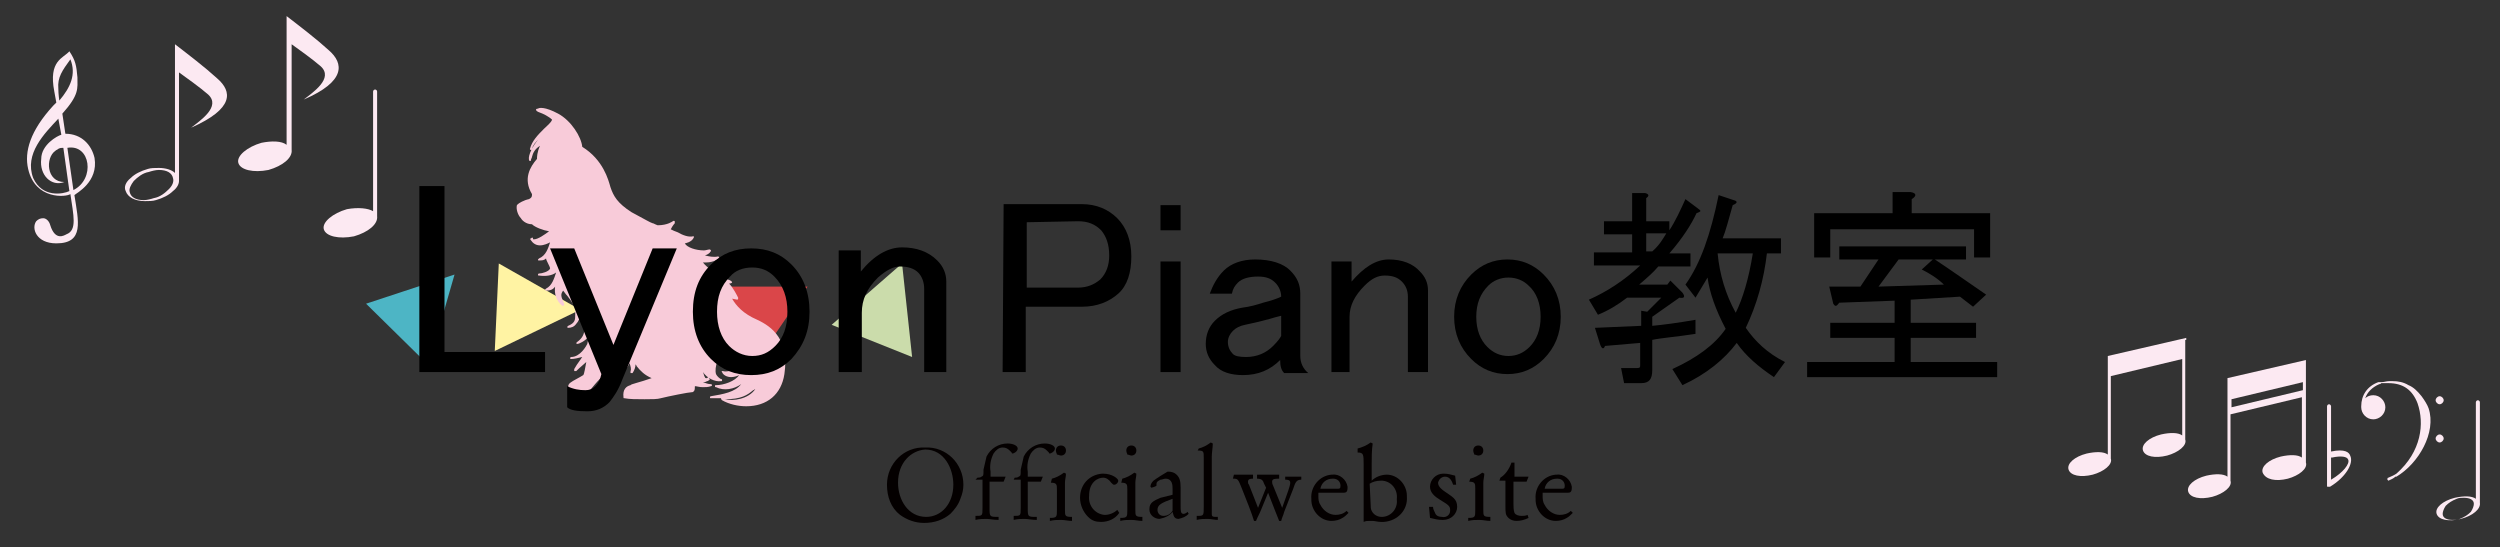 <?xml version="1.0" encoding="utf-8"?>
<!-- Generator: Adobe Illustrator 25.0.0, SVG Export Plug-In . SVG Version: 6.00 Build 0)  -->
<svg version="1.1" id="レイヤー_1" xmlns="http://www.w3.org/2000/svg" xmlns:xlink="http://www.w3.org/1999/xlink" x="0px"
	 y="0px" viewBox="0 0 248.6 54.4" style="enable-background:new 0 0 248.6 54.4;" xml:space="preserve">
<rect x="0" y="0" width="248.6" height="54.4" fill="#333333" stroke="none"/>
<style type="text/css">
	.st0{fill:#4DB5C5;}
	.st1{fill:#FFF3A3;}
	.st2{fill:#E9AEB2;}
	.st3{fill:#DA4649;}
	.st4{fill:#CBDCAB;}
	.st5{fill:#F8CBD9;}
	.st6{fill:#040000;}
	.st7{fill:#FCE9F2;}
</style>
<polygon class="st0" points="36.4,30.2 45.2,27.3 42.6,36.3 "/>
<polygon class="st1" points="49.6,26.2 57.7,30.8 49.2,34.9 "/>
<polygon class="st2" points="59.9,32.6 66.4,26 68.2,35.3 "/>
<polygon class="st3" points="71.1,28.5 80.3,28.5 75,36.3 "/>
<polygon class="st4" points="82.7,32.3 89.7,26.2 90.7,35.5 "/>
<g>
	<path class="st5" d="M52.9,22.3c0.3,0.3,1.1,0.6,1.7,0.7c-0.4,0.3-1.1,0.8-1.5,0.8c-0.1,0-0.1,0-0.1-0.1s-0.1-0.1-0.2,0
		c-0.1,0-0.1,0.1,0,0.2l0,0c0.2,0.3,0.5,0.5,0.9,0.5s0.8-0.2,1-0.3c-0.2,0.6-0.4,1.3-1.1,1.6l-0.1,0.1c0,0.1,0,0.1,0.1,0.1
		c0.3,0,0.5,0,0.7-0.2c0,0.1,0.1,0.3,0.2,0.5c0.1,0.2,0.2,0.4,0.2,0.5c-0.1,0.3-0.8,0.5-1.1,0.5c-0.1,0-0.1,0.1-0.1,0.1
		c0,0.1,0,0.1,0.1,0.1c0.7,0.1,1.3,0,1.7-0.3c-0.2,0.6-0.4,1.3-1,1.6l-0.1,0.1c0,0.1,0.1,0.1,0.1,0.1c0.4,0,0.7-0.1,0.9-0.4
		c-0.1,0.7,0.1,1.4,0.7,1.9H56c0.1,0,0.1-0.1,0.1-0.1v-0.1l0,0c-0.3-0.7-0.4-0.9-0.1-1.3c0.1,0.1,0.2,0.3,0.4,0.5
		c0.4,0.5,0.9,1.2,0.8,1.6c0,0.1,0,0.2,0,0.3c0,0.5,0,0.8-0.7,1.1l-0.1,0.1c0,0.1,0.1,0.1,0.1,0.1c0.3,0,0.6-0.1,0.8-0.4
		c0.2-0.2,0.4-0.6,0.4-0.9c0.5,1,0.7,2-0.3,2.7l-0.1,0.1c0,0,0,0.1,0.1,0.1c0.2,0,0.8-0.3,1.1-0.7c0,0.4-0.1,0.6-0.1,0.7
		c-0.1,0.2-0.7,1.3-1.6,1.3c-0.1,0-0.1,0.1-0.1,0.1c0,0.1,0,0.1,0.1,0.1c0.3,0,0.7-0.1,1.1-0.2c-0.5,0.7-0.7,1-0.8,1.2
		c0,0,0,0.1,0,0.2c0,0,0.1,0,0.2,0c0.4-0.4,0.8-0.7,1-0.9c-0.1,0.5-0.2,1.2-0.3,1.3c-0.3,0.2-1.1,0.6-1.2,0.7
		c-0.2,0.1-0.3,0.3-0.3,0.4c0,0.1,0,0.3,0.1,0.5c0.1,0.1,0.3,0.2,0.7,0.2c0.5,0,1.1-0.2,1.2-0.2c0,0,0,0,0.1,0c0,0,1-1.3,1.6-1.7
		c0.2-0.1,0.3-0.2,0.3-0.2l0,0c0,0.1,0.1,0.1,0.1,0.2h0.1l0,0c0.1,0,0.1-0.1,0.1-0.1l0,0c0-0.2,0-0.4,0-0.5s0-0.2,0-0.3
		c0.1,0.3,0.1,0.4,0.4,0.5l0,0l0,0l0,0c0.1,0,0.1,0,0.2-0.1v-0.1c0,0,0,0,0-0.1l0,0C61.1,37,61,36.4,61,35.8
		c0.1,0.3,0.3,0.6,0.5,0.7c0,0,0,0,0.1,0s0.1-0.1,0.1-0.1v-0.1c-0.3-0.4-0.4-1.6-0.1-2.1c0.6,0.8,0.7,1.8,0.3,2.4c0,0.1,0,0.1,0,0.2
		c0,0,0.1,0,0.2,0c0.2-0.2,0.4-0.4,0.5-0.7c0.1,0.3,0.2,0.6,0.1,0.8l0,0c0,0.1,0,0.1,0,0.2c0.1,0,0.1,0,0.2,0l0,0l0,0
		c0.2-0.3,0.3-0.6,0.3-0.9c0,0.1,0.1,0.1,0.1,0.2c0.4,0.5,0.8,0.9,1.5,1.2c-1.1,0.4-2.1,0.6-2.1,0.7c-0.4,0.1-0.8,0.4-0.7,1.2
		c0,0.1,0,0.1,0.1,0.1c0.5,0.1,1.2,0.1,2,0.1c0.7,0,1.3,0,1.6-0.1c0.8-0.2,2.8-0.6,3.1-0.6c0.1,0,0.1,0,0.2-0.1s0.1-0.3,0.1-0.5
		c0.2,0,0.4,0.1,0.8,0.1c0.3,0,0.5,0,0.8-0.1c0.1,0,0.1-0.1,0.1-0.1c0-0.1-0.1-0.1-0.1-0.1c-0.3,0-0.5-0.1-0.8-0.2
		c0.1,0,0.3,0,0.4-0.1c0.1,0,0.1,0,0.2-0.1l0,0c0.1,0,0.1-0.1,0-0.2c0-0.1-0.1-0.1-0.2,0c0,0,0,0-0.1,0l0,0c0,0-0.1,0-0.1-0.1
		C70,37.4,70,37.2,69.9,37c0.4,0.6,1.2,1,1.8,0.9c0.1,0,0.1,0,0.1-0.1s0-0.1-0.1-0.1c-0.2-0.1-0.4-0.3-0.5-0.5
		c-0.2-0.7,0.3-1.8,0.6-2.4l0.1-0.2c0-0.1,0.1-0.1,0.1-0.2c0.3,0.4,0.6,0.5,0.8,0.6c0.4,0.2,0.6,0.3,0.5,1.5c0,0,0,0,0,0.1
		c-0.5,0.3-1.2,0.4-1.4,0.3h-0.1c0,0-0.1,0.1,0,0.1c0.1,0.3,0.5,0.5,0.9,0.5c0.3,0,0.6-0.1,0.8-0.2c-0.4,0.6-1.5,1-2.3,1
		c-0.1,0-0.1,0-0.1,0.1s0,0.1,0.1,0.1c0.8,0.4,1.8,0.2,2.5-0.3c-0.6,0.8-1.8,1-3,1.2c-0.1,0-0.1,0.1-0.1,0.1c0,0.1,0,0.1,0.1,0.1
		c0.3,0,0.7,0,1,0l0,0c0,0.1,0,0.1,0.1,0.2c0.7,0.4,1.6,0.6,2.4,0.6l0,0c2.1,0,3.5-1.2,3.8-3.2c0.5-3.4-1.2-4.7-2.7-5.4
		c-1.4-0.6-2.1-1.4-2.5-2.1l0.5,0.1l0,0c0.1,0,0.1-0.1,0.1-0.1v-0.1c-0.1-0.2-0.5-1-0.9-1.4c0.2,0,0.3-0.1,0.3-0.1
		c0-0.1-0.1-0.2-0.4-0.3c-0.2-0.1-0.4-0.1-0.7-0.2c0.1,0,0.2,0,0.2,0c0.4,0,0.5,0,0.6-0.1c0.1,0,0.1-0.1,0.1-0.1
		c0-0.1-0.1-0.1-0.1-0.1s-0.1,0-0.2,0c-0.4,0-1.5-0.1-2.4-1.2c0.1,0,0.2,0,0.3,0c0.8,0,1.3-0.4,1.3-0.4s0.1-0.1,0-0.1
		c0-0.1-0.1-0.1-0.1-0.1c-0.4,0.1-0.9,0-1.3-0.1c0.3-0.1,0.4-0.2,0.5-0.3c0,0,0-0.1,0.1-0.1v-0.1l-0.1-0.1c-0.2,0-0.4,0.1-0.6,0.1
		c-0.8,0-1.7-0.3-1.9-0.7c0,0,0.7-0.1,0.9-0.6v-0.1h-0.1c-0.4,0.1-1-0.1-1.5-0.4c-0.3-0.1-0.5-0.2-0.7-0.3c0.2-0.4,0.4-0.6,0.4-0.6
		s0-0.1,0-0.2c0,0-0.1-0.1-0.2,0c0,0-0.5,0.4-1.5,0.4c-0.3-0.1-0.4-0.2-0.5-0.2c-0.3-0.1-0.6-0.3-2.1-1.1c-1.4-0.9-1.8-1.6-2.1-2.5
		c-0.2-0.7-0.7-2.7-2.8-4c-0.1-1-1.1-2.6-2.4-3.3c-1.3-0.7-1.9-0.6-2-0.5c0,0-0.2,0-0.2,0.1s0.1,0.2,0.4,0.3
		c0.3,0.1,0.9,0.4,1.2,0.7c-0.1,0.3-0.5,0.6-0.8,0.9c-0.6,0.6-1.2,1.2-1.4,2c0,0.1,0,0.1,0.1,0.1s0.1,0,0.1-0.1
		c0.1-0.4,0.4-0.7,0.6-0.9c-0.5,0.6-1,1.5-0.9,2c0,0.1,0.1,0.1,0.1,0.1c0.1,0,0.1,0,0.1-0.1s0.1-0.2,0.1-0.3
		c0.1-0.4,0.3-0.8,0.8-1.1c-0.3,0.6-0.3,1.2-0.3,1.2v0.1c-0.7,0.8-1.4,2-0.5,3.5c0,0,0,0,0,0.1c0,0.2-0.1,0.3-0.3,0.4
		c-0.5,0.1-1,0.4-1.1,0.5c0,0,0,0-0.1,0.1c-0.1,0.4,0.1,1,0.4,1.3C51.9,21.9,52.3,22.3,52.9,22.3z M75.1,38.7c-0.7,1-2.2,1.2-3,1
		c1.6,0,2.2-0.4,2.8-0.9C75,38.8,75,38.7,75.1,38.7z"/>
	<g>
		<path class="st5" d="M57.9,28.7v-0.3L58,28l-0.8-0.1h-0.3c-0.1,0-0.1,0-0.1,0l0,0c0,0,0.2-0.2,0.3-0.4c0.1-0.2,0.2-0.3,0.3-0.4
			c0.2-0.3,0.2-0.4,0.2-0.4s-0.1,0.2-0.3,0.4c-0.1,0.1-0.2,0.2-0.4,0.4c-0.2,0.2-0.2,0.2-0.7,0.6l1.4,0.1l0,0v0.2v0.3
			c-0.1,1-0.1,1.9,0,2.6c0.1,0.7,0.4,1,0.4,1s-0.2-0.4-0.3-1C57.7,30.6,57.7,29.7,57.9,28.7z"/>
		<path class="st5" d="M62.3,32v0.3l0.1,1c0.1,0,0.1,0,0.2,0c0.1-0.2,0.2-0.5,0.2-0.6c0.1-0.4,0.2-0.7,0.2-1.1c0-0.2,0-0.4,0-0.5
			v-0.2c0,0-0.1,0,0.1,0c0.2,0,0.2-0.2,0.2-0.3c0.1-0.2,0.1-0.3,0.1-0.5c0-0.3,0-0.6,0-0.8c0-0.4,0.1-0.7,0-0.7c0,0-0.1,0.2-0.2,0.7
			l-0.1,0.8c0,0.1,0,0.3-0.1,0.5c-0.1,0.1,0,0.3-0.5-0.2v0.4c0,0.2,0,0.2,0,0.3c0,0.2,0,0.3,0,0.5c0,0.3-0.1,0.7-0.2,1.1
			c-0.1,0.2,0,0.1,0,0.1l0,0l0,0v-0.2v-0.4l-0.1-0.4v-0.3v-0.1l0,0l0,0l-0.1,0.1C62,32,62,32.1,61.9,32.3s-0.2,0.4-0.2,0.5
			c-0.2,0.6-0.2,1.1-0.2,1.1s0.1-0.4,0.3-1c0.1-0.2,0.1-0.3,0.2-0.5C62.1,32.2,62.3,31.9,62.3,32C62.3,31.9,62.2,32,62.3,32z"/>
		<path class="st5" d="M66.7,38c0.5,0.3,1,0.4,1.4,0.2c0.3-0.1,0.5-0.3,0.5-0.3S68.4,38,68.1,38c-0.3,0.1-0.8,0-1.2-0.3
			c-1-0.5-1.9-0.5-1.9-0.5C64.9,37.4,65.8,37.5,66.7,38z"/>
	</g>
</g>
<path class="st6" d="M95.8,48.2c0,0.5-0.1,0.9-0.3,1.4c-0.2,0.6-0.6,1.1-1,1.5c-0.7,0.6-1.6,0.9-2.6,0.9c-0.9,0-1.7-0.3-2.4-0.8
	c-0.9-0.7-1.3-1.8-1.3-3c0-2.1,1.7-3.8,3.8-3.7C94.1,44.4,95.8,46.1,95.8,48.2L95.8,48.2z M89.3,48c0,1.7,1,3.4,2.8,3.4
	c1.5,0,2.7-1.3,2.7-3.2c0-1.6-0.9-3.5-2.8-3.5C90.6,44.8,89.3,46,89.3,48L89.3,48z"/>
<path class="st6" d="M97.2,47.5c0.1,0,0.3,0,0.4-0.1c0.2-0.1,0.2-0.1,0.2-0.7c0.1-0.4,0.2-0.9,0.3-1.3c0.4-0.8,1.2-1.3,2.1-1.3
	c0.5,0,1,0.2,1,0.5s-0.4,0.5-0.5,0.5c0,0-0.1,0-0.1-0.1l-0.2-0.2c-0.2-0.2-0.4-0.3-0.7-0.3c-0.4,0-0.7,0.3-0.9,0.6
	c-0.3,0.6-0.4,1.2-0.3,1.8v0.5h1.5l-0.2,0.5h-1.4v2.6c0,0.9,0,0.9,0.9,0.9v0.3c-0.5,0-0.9-0.1-1.2-0.1s-0.7,0-1.1,0.1v-0.4
	c0.7,0,0.7,0,0.7-0.8v-2.8H97L97.2,47.5z"/>
<path class="st6" d="M100.9,47.5c0.1,0,0.3,0,0.4-0.1c0.2-0.1,0.2-0.1,0.2-0.7c0.1-0.4,0.2-0.9,0.3-1.3c0.4-0.8,1.2-1.3,2.1-1.3
	c0.5,0,1,0.2,1,0.5s-0.4,0.5-0.5,0.5c0,0-0.1,0-0.1-0.1l-0.2-0.2c-0.2-0.2-0.4-0.3-0.7-0.3c-0.4,0-0.7,0.3-0.9,0.6
	c-0.3,0.6-0.4,1.2-0.3,1.8v0.5h1.5l-0.2,0.5h-1.3v2.6c0,0.9,0,0.9,0.9,0.9v0.3c-0.5,0-0.9-0.1-1.2-0.1s-0.7,0-1.1,0.1v-0.4
	c0.7,0,0.7,0,0.7-0.8v-2.8h-0.7L100.9,47.5z"/>
<path class="st6" d="M104.6,47.6c0.4-0.1,0.8-0.3,1.2-0.6l0.2,0.1c0,0.3-0.1,0.6-0.1,0.9v2.7c0,0.6,0,0.7,0.7,0.7v0.4
	c-0.4,0-0.7-0.1-1.1-0.1c-0.3,0-0.7,0-1.1,0.1v-0.3c0.7,0,0.7-0.1,0.7-0.8v-2c0-0.5,0-0.7-0.6-0.7L104.6,47.6z M105,44.8
	c0-0.3,0.2-0.5,0.5-0.5s0.5,0.2,0.5,0.5l0,0c0,0.3-0.2,0.5-0.5,0.5c-0.1,0-0.3-0.1-0.4-0.1C105.1,45.1,105,45,105,44.8z"/>
<path class="st6" d="M111.3,51c-0.4,0.6-1.1,0.9-1.8,0.9c-0.5,0-0.9-0.1-1.3-0.5c-0.5-0.5-0.8-1.2-0.8-1.9c0-1.3,0.9-2.3,2.2-2.4
	h0.1c0.9,0,1.5,0.5,1.5,0.7s-0.2,0.4-0.4,0.4c-0.1,0-0.1,0-0.3-0.2c-0.2-0.3-0.5-0.5-0.8-0.5c-0.5,0-1.4,0.4-1.4,1.8
	c-0.1,1,0.6,1.8,1.5,1.9h0.1c0.4,0,0.9-0.2,1.2-0.5L111.3,51z"/>
<path class="st6" d="M111.6,47.6c0.4-0.1,0.8-0.3,1.2-0.6l0.2,0.1c0,0.3-0.1,0.6-0.1,0.9v2.7c0,0.6,0,0.7,0.7,0.7v0.4
	c-0.4,0-0.7-0.1-1.1-0.1s-0.7,0-1.1,0.1v-0.3c0.7,0,0.7-0.1,0.7-0.8v-2c0-0.5,0-0.7-0.6-0.7L111.6,47.6z M112,44.8
	c0-0.3,0.2-0.5,0.5-0.5s0.5,0.2,0.5,0.5l0,0c0,0.3-0.2,0.5-0.5,0.5c-0.1,0-0.3-0.1-0.4-0.1C112.1,45.1,112,45,112,44.8z"/>
<path class="st6" d="M116.6,49.2v-0.6c0-0.3,0-1-0.7-1c-0.2,0-0.3,0.1-0.5,0.1c-0.4,0.2-0.4,0.3-0.4,0.5v0.1
	c-0.1,0.1-0.5,0.2-0.5,0.2l-0.1-0.1c0-0.2,0.1-0.4,0.3-0.6c0.4-0.3,0.9-0.6,1.4-0.9h0.1c0.3,0,0.6,0.1,0.8,0.3
	c0.3,0.3,0.4,0.6,0.4,1.3c0,0.3,0,1.5,0,1.8c0,0.5,0,0.8,0.3,0.8c0.1,0,0.3-0.1,0.4-0.2l0.1,0.2c-0.3,0.3-0.6,0.4-1,0.5
	c-0.5,0-0.5-0.4-0.6-0.7c-0.3,0.4-0.8,0.6-1.3,0.7c-0.5,0-1-0.4-1-0.9v-0.1c0-0.6,0.4-0.8,1.1-1.1L116.6,49.2z M116.6,49.6
	c-1.1,0.4-1.5,0.6-1.5,1.1c0,0.3,0.2,0.6,0.6,0.6l0,0c0.4,0,0.7-0.2,0.9-0.5V49.6z"/>
<path class="st6" d="M119.2,44.6c0.4-0.1,0.8-0.3,1.2-0.6l0.2,0.1c0,0.4-0.1,0.9-0.1,1.3v4.9c0,0.3,0,0.5,0,0.8s0.1,0.3,0.6,0.3v0.3
	c-0.3,0-0.7-0.1-1-0.1c-0.4,0-0.7,0-1.1,0.1v-0.4c0.7,0,0.7,0,0.7-0.9v-4.9c0-0.6,0-0.7-0.6-0.7L119.2,44.6z"/>
<path class="st6" d="M122.7,47.2h0.9h1v0.4c-0.2,0-0.5,0-0.5,0.3c0,0.1,0,0.2,0.1,0.3l0.9,2.3l0.8-2l-0.2-0.4
	c-0.1-0.3-0.2-0.5-0.7-0.5v-0.4c0.4,0,0.7,0,1.1,0s0.7,0,1.1,0v0.4c-0.4,0-0.7,0-0.7,0.3c0,0.1,0,0.2,0.1,0.4l0.9,2.2l0.6-1.7
	c0.2-0.6,0.2-0.7,0.2-0.8c0-0.3-0.3-0.3-0.5-0.3v-0.3h1.6v0.3c-0.5,0-0.6,0.3-0.8,0.9l-0.9,2.3c-0.1,0.4-0.2,0.5-0.3,0.9h-0.2
	c-0.2-0.5-0.2-0.5-0.4-1l-0.7-1.8l-0.7,1.7c-0.2,0.5-0.3,0.6-0.5,1.1h-0.2c-0.2-0.7-0.8-2.2-1.2-3.2s-0.4-1-0.9-1L122.7,47.2z"/>
<path class="st6" d="M131.1,49c0,0.1,0,0.2,0,0.3c0,0.3,0,0.6,0.2,0.9c0.3,0.6,0.9,1,1.5,1c0.4,0,0.8-0.1,1.1-0.4l0.2,0.2
	c-0.2,0.2-0.4,0.4-0.6,0.5c-0.3,0.2-0.7,0.3-1.1,0.3c-1.1,0-2-1-2-2.1v-0.1c-0.1-1.2,0.8-2.3,2-2.4h0.1c0.7-0.1,1.4,0.5,1.5,1.2v0.1
	c0,0.5-0.2,0.5-0.5,0.5H131.1z M133,48.6c0.2,0,0.3,0,0.3-0.3c0-0.4-0.3-0.7-0.7-0.7h-0.1c-0.6,0-1.1,0.4-1.2,1H133z"/>
<path class="st6" d="M135,44.6c0.4-0.1,0.9-0.3,1.3-0.6l0.2,0.1c-0.1,0.7-0.1,1.4-0.1,2.1v1.6c0.4-0.4,1-0.6,1.5-0.6
	c1.1,0,2,1,2,2.1v0.1c0.1,1.3-0.9,2.4-2.3,2.5c-0.1,0-0.1,0-0.2,0h-0.1c-0.3,0-0.6-0.1-0.8-0.1h-0.3c-0.2,0-0.4,0-0.6,0.1v-5.7
	c0-1,0-1.2-0.6-1.2L135,44.6L135,44.6z M136.3,50.2c0,0.2,0,0.4,0.1,0.6c0.2,0.4,0.6,0.6,1,0.6c0.9,0,1.6-0.8,1.5-1.7v-0.1
	c0.1-0.9-0.5-1.7-1.4-1.8c-0.1,0-0.1,0-0.2,0c-0.4,0-0.8,0.1-1.1,0.3L136.3,50.2L136.3,50.2z"/>
<path class="st6" d="M142.5,50.4c0,0.2,0.1,0.4,0.2,0.6c0.1,0.3,0.4,0.4,0.7,0.4c0.4,0.1,0.8-0.2,0.8-0.6v-0.1c0-0.4-0.2-0.5-1-1
	c-0.5-0.3-1-0.7-1-1.3c0-0.7,0.6-1.3,1.3-1.3h0.1c0.4,0,0.7,0.1,1.1,0.2l0.1,0.9h-0.3c-0.1-0.3-0.3-0.8-0.8-0.8
	c-0.3,0-0.6,0.2-0.7,0.6l0,0c0,0.4,0.4,0.7,0.7,0.9c0.7,0.5,1.2,0.7,1.2,1.5c0,0.7-0.6,1.3-1.4,1.3h-0.1c-0.4,0-0.8-0.1-1.2-0.2
	l-0.1-1.1L142.5,50.4z"/>
<path class="st6" d="M146.2,47.6c0.4-0.1,0.8-0.3,1.2-0.6l0.2,0.1c0,0.3-0.1,0.6-0.1,0.9v2.7c0,0.6,0,0.7,0.7,0.7v0.4
	c-0.4,0-0.7-0.1-1.1-0.1s-0.7,0-1.1,0.1v-0.3c0.7,0,0.7-0.1,0.7-0.8v-2.1c0-0.5,0-0.7-0.6-0.7L146.2,47.6z M146.5,44.8
	c0-0.3,0.2-0.5,0.5-0.5s0.5,0.2,0.5,0.5l0,0c0,0.3-0.2,0.5-0.5,0.5c-0.1,0-0.3-0.1-0.4-0.1C146.6,45.1,146.5,45,146.5,44.8
	L146.5,44.8z"/>
<path class="st6" d="M149.2,47.5c0.5-0.3,0.9-0.9,1.1-1.5h0.3v1.4h1.4l-0.2,0.5h-1.3v2.2c0,0.3,0,0.6,0.1,0.9
	c0.1,0.2,0.4,0.3,0.7,0.3c0.2,0,0.4,0,0.6-0.1l0.1,0.3c-0.4,0.2-0.8,0.3-1.2,0.3c-0.3,0-0.6-0.1-0.8-0.3c-0.3-0.3-0.3-0.5-0.3-1.2
	v-2.5h-0.6L149.2,47.5z"/>
<path class="st6" d="M153.4,49c0,0.1,0,0.2,0,0.3c0,0.3,0,0.6,0.2,0.9c0.3,0.6,0.9,1,1.5,1c0.4,0,0.8-0.1,1.1-0.4l0.2,0.2
	c-0.2,0.2-0.4,0.4-0.6,0.5c-0.3,0.2-0.7,0.3-1.1,0.3c-1.1,0-2-1-2-2.1v-0.1c-0.1-1.2,0.8-2.3,2-2.4h0.1c0.7-0.1,1.4,0.5,1.5,1.2v0.1
	c0,0.5-0.2,0.5-0.5,0.5H153.4z M155.3,48.6c0.2,0,0.3,0,0.3-0.3c0-0.4-0.3-0.7-0.7-0.7h-0.1c-0.6,0-1.1,0.4-1.2,1H155.3z"/>
<path class="st7" d="M37.5,9.1c0-0.1-0.1-0.2-0.2-0.2c-0.1,0-0.2,0.1-0.2,0.2V21c-0.5-0.3-1.5-0.4-2.6-0.2c-1.4,0.4-2.5,1.3-2.3,2
	s1.5,1,3,0.7c1.4-0.4,2.4-1.2,2.3-2V9.1z"/>
<path class="st7" d="M217.4,33.8C217.4,33.7,217.3,33.7,217.4,33.8v-0.2l-7.8,1.8v2.1l0,0v7.7c-0.4-0.3-1.2-0.3-2.1-0.1
	c-1.2,0.3-2,1-1.8,1.6s1.2,0.8,2.4,0.5c1.1-0.3,2-1,1.8-1.6v-8.2l7.1-1.7v7.6c-0.4-0.3-1.2-0.3-2.1-0.1c-1.2,0.3-2,1-1.8,1.6
	s1.2,0.8,2.4,0.5c1.1-0.3,2-1,1.8-1.6v-9.9H217.4z"/>
<path class="st7" d="M227.5,47.6c1.1-0.3,2-1,1.8-1.6V36l0,0v-0.2l-7.8,1.8v2.1l0,0v0.8l0,0v0.8l0,0v6.1c-0.4-0.3-1.2-0.3-2.1-0.1
	c-1.2,0.3-2,1-1.8,1.6s1.2,0.8,2.4,0.5c1.1-0.3,2-1,1.8-1.6v-6.6l7.1-1.7v6c-0.4-0.3-1.2-0.3-2.1-0.1c-1.2,0.3-2,1-1.8,1.6
	C225.3,47.7,226.3,47.9,227.5,47.6z M221.9,40.5v-0.8L229,38v0.8L221.9,40.5z"/>
<path class="st7" d="M32.7,5c-1.2-1.1-2.9-2.4-4.2-3.4v2.5l0,0v10.3C28,14,27,14,26,14.2c-1.4,0.4-2.5,1.3-2.3,2s1.5,1,3,0.7
	c1.4-0.4,2.4-1.2,2.3-2V4.4c0.7,0.5,2.1,1.5,2.9,2.2c1.3,1.2-0.8,2.6-1.7,3.3C34.4,8.1,34.2,6.3,32.7,5z"/>
<path class="st7" d="M21.6,7.8c-1.2-1.1-2.9-2.4-4.2-3.4v2.5l0,0v10.3c-0.3-0.3-0.9-0.5-1.6-0.5c-0.4,0-0.8,0-1.1,0.1
	C14,17,13.4,17.3,13,17.7c-0.5,0.4-0.7,0.9-0.5,1.3c0.2,0.6,0.9,1,1.9,1c0.4,0,0.8,0,1.1-0.1c0.7-0.2,1.3-0.5,1.7-0.9
	c0.4-0.3,0.6-0.7,0.6-1v-0.1V7.2c0.7,0.5,2.1,1.5,2.9,2.2c1.3,1.2-0.8,2.6-1.7,3.3C23.3,10.8,23.1,9.1,21.6,7.8z M16.8,18.8
	c-0.4,0.4-0.9,0.8-1.5,0.9c-0.3,0.1-0.7,0.2-1,0.2c-0.8,0-1.3-0.3-1.4-0.8c-0.1-0.3,0.1-0.7,0.4-1.1c0.4-0.4,0.9-0.8,1.5-0.9
	c0.3-0.1,0.7-0.2,1-0.2c0.8,0,1.3,0.3,1.4,0.8C17.3,18,17.2,18.4,16.8,18.8z"/>
<path class="st7" d="M231.8,44.9v-4.5c0-0.1-0.1-0.2-0.2-0.2c-0.1,0-0.2,0.1-0.2,0.2v7.9c0,0.1,0,0.1,0.1,0.1h0.1h0.1
	c1.5-0.9,2.4-2.3,2-3.1C233.6,45,233.2,44.6,231.8,44.9z M231.8,47.7v-2.2c0,0,0,0,0.1,0c0.9-0.2,1.5-0.1,1.6,0.2
	C233.7,46.1,233,47,231.8,47.7z"/>
<g>
	<path class="st7" d="M240.8,39.4c-0.4-0.5-0.8-0.9-1.3-1.1c-0.5-0.3-1-0.4-1.6-0.4c-0.1,0-0.2,0-0.3,0c-0.3,0-0.5,0.1-0.8,0.1
		c0,0-0.1,0-0.2,0l0,0h-0.1c-1.1,0.4-1.7,1.3-1.7,2.4v0.1c0,0.6,0.5,1.2,1.2,1.2c0.6,0,1.2-0.5,1.2-1.2c0-0.6-0.5-1.2-1.2-1.2
		c-0.3,0-0.6,0.1-0.8,0.3c0.2-0.6,0.7-1.1,1.4-1.4c0.1,0,0.1,0,0.2-0.1c0.2,0,0.4,0,0.7,0c1.5,0,2.4,0.7,2.9,2c0.7,2,0.4,4.8-2.1,7
		c-0.3,0.2-0.6,0.3-0.8,0.4c-0.1,0-0.1,0.1-0.1,0.2l0.1,0.1l0,0c0.2-0.1,0.5-0.2,0.7-0.4l0,0c0,0,0,0,0.1,0c2.2-1.3,4-4.4,3.2-6.8
		C241.4,40.3,241.1,39.8,240.8,39.4z"/>
	<path class="st7" d="M242.6,39.4c-0.2,0-0.4,0.2-0.4,0.4s0.2,0.4,0.4,0.4s0.4-0.2,0.4-0.4C243,39.6,242.8,39.4,242.6,39.4z"/>
	<path class="st7" d="M242.6,43.2c-0.2,0-0.4,0.2-0.4,0.4s0.2,0.4,0.4,0.4s0.4-0.2,0.4-0.4S242.8,43.2,242.6,43.2z"/>
</g>
<path class="st7" d="M9.4,15.7c-0.3-1.3-1.3-2.4-2.9-2.4l-0.3-2c1.7-1.9,1.5-2.5,1.5-3.6C7.6,6.5,7.5,6,6.9,5.1
	C6.3,5.8,4.8,6,5.4,9.1l0.2,1.1c-0.1,0.1-0.2,0.2-0.3,0.3C3,13,2.4,15.1,2.8,16.8c0.7,3.1,3.8,2.8,4.2,2.5c0.3,2.1,0.7,3.6-0.4,4
	C6.4,23.4,5.5,24,5,22.4c-0.1-0.4-0.4-0.7-0.7-0.7c-0.3,0-0.5,0.1-0.7,0.3c-0.5,0.7,0,2.2,2,2.2c2.8,0,2.2-2.2,1.8-4.8
	C7.6,19.2,9.8,18.1,9.4,15.7z M7,5.9C7.6,7.4,7,8.7,5.9,10c0,0-0.1-0.6-0.1-1.2C5.7,7.7,6.2,7,7,5.9z M3.3,17.7
	c-0.9-2.4,1.1-4.4,2.5-5.9l0.3,1.6c-0.4,0.1-2,1-2,2.4c-0.2,1.6,1,2.8,2.3,2.3c-1.8,0-1.9-2.4-0.9-3.1c0.1-0.1,0.2-0.1,0.3-0.2l0,0
	l0,0c0.2-0.1,0.3-0.1,0.5-0.1L6.9,19C6.3,19.3,4.2,19.7,3.3,17.7z M7.3,18.9l-0.6-4.2C9,14.3,9.5,17.8,7.3,18.9z"/>
<path class="st7" d="M246.6,50V40c0-0.1-0.1-0.2-0.2-0.2c-0.1,0-0.2,0.1-0.2,0.2v9.6c-0.4-0.3-1.2-0.3-2.1-0.1c-1.2,0.3-2,1-1.8,1.6
	s1.2,0.8,2.4,0.5S246.7,50.6,246.6,50z M245.7,50.9c-0.3,0.3-0.6,0.5-1.1,0.7c-0.2,0.1-0.5,0.1-0.7,0.1c-0.6,0-1-0.2-1-0.6
	c0-0.2,0.1-0.5,0.3-0.8c0.3-0.3,0.6-0.5,1.1-0.7c0.2-0.1,0.5-0.1,0.7-0.1c0.6,0,1,0.2,1,0.6C246,50.3,245.9,50.6,245.7,50.9z"/>
<g>
	<path d="M41.7,18.5h2.5V35h10v2H41.7V18.5z"/>
	<path d="M54.7,24.7h2.4l3.9,9.6l3.9-9.6h2.4l-5.4,13c-0.4,1.1-0.9,1.8-1.3,2.3c-0.6,0.6-1.3,0.9-2.2,0.9c-1,0-1.7-0.1-2-0.4v-2.1
		c0.6,0.3,1.2,0.4,1.8,0.4c0.4,0,0.7-0.1,1-0.4c0.3-0.3,0.5-0.7,0.6-1.2L54.7,24.7z"/>
	<path d="M70.7,26.3c1.1-1.1,2.4-1.6,4-1.6s2.9,0.5,4,1.6c1.2,1.2,1.8,2.8,1.8,4.7s-0.6,3.4-1.8,4.7c-1.1,1.1-2.4,1.6-4,1.6
		s-2.9-0.5-4-1.6c-1.2-1.2-1.8-2.8-1.8-4.7C68.9,29,69.5,27.5,70.7,26.3z M72.6,27.5c-0.9,0.9-1.3,2-1.3,3.5c0,1.4,0.4,2.6,1.2,3.4
		c0.6,0.6,1.4,1,2.3,1s1.6-0.3,2.3-1c0.8-0.8,1.2-1.9,1.2-3.4c0-1.4-0.4-2.6-1.3-3.5c-0.6-0.6-1.3-0.9-2.2-0.9
		C73.9,26.6,73.1,26.9,72.6,27.5z"/>
	<path d="M85.6,37h-2.2V24.9h2.2V27c1.3-1.6,2.7-2.4,4.1-2.4s2.6,0.4,3.5,1.3c0.6,0.6,0.9,1.3,0.9,2.1v9h-2.2v-8.3
		c0-0.6-0.2-1.2-0.6-1.6s-1-0.6-1.8-0.6c-0.7,0-1.4,0.4-2.2,1.1c-1.1,1.1-1.6,2.2-1.6,3.5V37H85.6z"/>
</g>
<g>
	<path d="M99.8,20.3h7.8c1.4,0,2.6,0.5,3.5,1.4s1.4,2.2,1.4,3.8c0,1.6-0.4,2.9-1.3,3.7c-0.9,0.8-2.1,1.3-3.6,1.3H102V37h-2.3
		L99.8,20.3L99.8,20.3z M102.1,22.1v6.5h5.1c0.9,0,1.6-0.3,2.2-0.8c0.6-0.6,0.9-1.4,0.9-2.4c0-1.1-0.3-1.9-0.8-2.5
		c-0.6-0.6-1.3-0.9-2.3-0.9L102.1,22.1L102.1,22.1z"/>
	<path d="M115.4,20.4h2v2.5h-2V20.4z M115.4,26h2v11h-2V26z"/>
	<path d="M121.7,26.9c0.7-0.7,1.8-1.1,3.1-1.1c1.6,0,2.8,0.4,3.5,1.1c0.7,0.7,1,1.4,1,2.3v6.2c0,0.7,0.3,1.3,0.8,1.7h-2.4
		c-0.3-0.3-0.4-0.7-0.4-1.3c-1,1-2.2,1.5-3.7,1.5c-1.2,0-2.2-0.3-2.8-1c-0.6-0.6-0.9-1.3-0.9-2.1c0-0.9,0.3-1.7,0.9-2.3
		c0.7-0.7,1.6-1.1,2.7-1.3c0.8-0.1,1.5-0.3,2.1-0.5c0.8-0.2,1.4-0.4,1.8-0.6c0-0.5-0.2-1-0.6-1.4s-0.9-0.6-1.7-0.6
		c-0.9,0-1.6,0.2-2,0.6c-0.3,0.3-0.5,0.6-0.6,1.1h-2.2C120.6,28.4,121,27.6,121.7,26.9z M127.4,31.4c-0.4,0.1-0.8,0.2-1.1,0.3
		c-1.1,0.3-2,0.5-2.5,0.6c-0.5,0.1-0.9,0.3-1.2,0.6c-0.3,0.3-0.5,0.7-0.5,1.1c0,0.5,0.2,0.9,0.5,1.2c0.2,0.2,0.6,0.3,1.3,0.3
		c1.1,0,2-0.4,2.7-1.1c0.5-0.5,0.7-0.8,0.8-1C127.4,33.4,127.4,31.4,127.4,31.4z"/>
	<path d="M134.4,37h-2V26h2v2c1.2-1.4,2.4-2.2,3.7-2.2s2.4,0.4,3.1,1.2c0.5,0.5,0.8,1.1,0.8,1.9V37h-2v-7.5c0-0.6-0.2-1.1-0.6-1.5
		c-0.4-0.4-0.9-0.6-1.7-0.6c-0.7,0-1.3,0.3-2,1c-1,1-1.5,2-1.5,3.1V37H134.4z"/>
	<path d="M146.3,27.3c1-1,2.2-1.5,3.6-1.5c1.4,0,2.6,0.5,3.6,1.5c1.1,1.1,1.7,2.5,1.7,4.2s-0.6,3.1-1.7,4.2c-1,1-2.2,1.5-3.6,1.5
		c-1.4,0-2.6-0.5-3.6-1.5c-1.1-1.1-1.7-2.5-1.7-4.2S145.2,28.4,146.3,27.3z M148,28.4c-0.8,0.8-1.2,1.8-1.2,3.1c0,1.3,0.4,2.3,1.1,3
		c0.6,0.6,1.3,0.9,2.1,0.9s1.5-0.3,2.1-0.9c0.7-0.7,1.1-1.7,1.1-3s-0.4-2.4-1.2-3.1c-0.5-0.5-1.2-0.8-2-0.8S148.5,27.9,148,28.4z"/>
</g>
<g>
	<path d="M159.1,34.2l-0.5-1.6l4.6-0.2v-1.5l0.6,0.1l1.4-1.4h-3.4c-0.9,0.7-1.9,1.3-2.9,1.7l-0.9-1.5c1.8-0.8,3.5-1.9,5.1-3.4h-4.6
		v-1.3h3.8v-1.8h-2.8V22h2.8v-2.8h1.3c0.4,0.1,0.4,0.3,0.1,0.5V22h2.3v0.9c0.6-0.9,1.1-2,1.6-3.1l1.2,0.9c0.4,0.3,0.4,0.3-0.1,0.5
		c-0.5,1.1-1.4,2.5-2.7,4h2.1v1.3h-3.2c-0.5,0.6-1.2,1.2-1.9,1.8h2.8l0.3-0.4l1.2,1.2c0.3,0.4,0.2,0.6-0.3,0.5l-2.7,1.9v0.9
		c1.1-0.1,2.6-0.3,4.3-0.6v1.4c-1.9,0.3-3.4,0.4-4.3,0.6v3c0,0.9-0.3,1.3-1.1,1.3h-1.7l-0.3-1.5h1.6c0.3,0,0.3-0.1,0.3-0.3v-2.2
		c-1.1,0.1-2.3,0.2-3.5,0.3C159.5,34.7,159.3,34.8,159.1,34.2z M165.7,23.2h-2V25h0.6C165,24.4,165.4,23.7,165.7,23.2z M171.3,23.7
		h5.8v1.5h-1.4c-0.3,2.6-1,5.1-2.1,7.4c0.9,1.3,2.1,2.5,3.9,3.4l-1.1,1.5c-1.5-1-2.8-2.1-3.7-3.4c-1.2,1.6-3,3.1-5.4,4.2l-1-1.6
		c2.4-1.1,4.2-2.4,5.3-4c-1-1.9-1.6-3.6-1.8-5.1l-1.2,2l-1-1.3c1.5-2.1,2.5-5,3.3-8.9l1.5,0.5c0.4,0.1,0.4,0.3-0.1,0.5
		C171.9,21.8,171.6,23,171.3,23.7z M174.3,25.2h-3.5c0.2,2.1,0.8,4.1,1.8,5.9C173.3,29.7,173.9,27.7,174.3,25.2z"/>
	<path d="M196.2,30.5c-0.4-0.3-0.9-0.7-1.3-1l-4.9,0.3v2.3h6.5v1.5H190V36h8.6v1.5h-18.9V36h8.7v-2.4h-6.4v-1.5h6.4v-2.2l-5.5,0.2
		c-0.3,0.4-0.4,0.4-0.6,0.1l-0.4-1.7h3.1l1.8-2.7h-3.9v-1.3h12.6v1.3h-3.1c1.8,1.2,3.5,2.4,5.1,3.5L196.2,30.5z M190.1,19.8v1.4h7.8
		v4.4h-1.6v-2.8H182v2.8h-1.6v-4.4h7.8v-2.1h1.8C190.6,19.2,190.6,19.5,190.1,19.8z M191.1,26.8l1.1-1h-3.4l-2,2.7l6.5-0.2
		C192.7,27.7,191.9,27.2,191.1,26.8z"/>
</g>
</svg>
